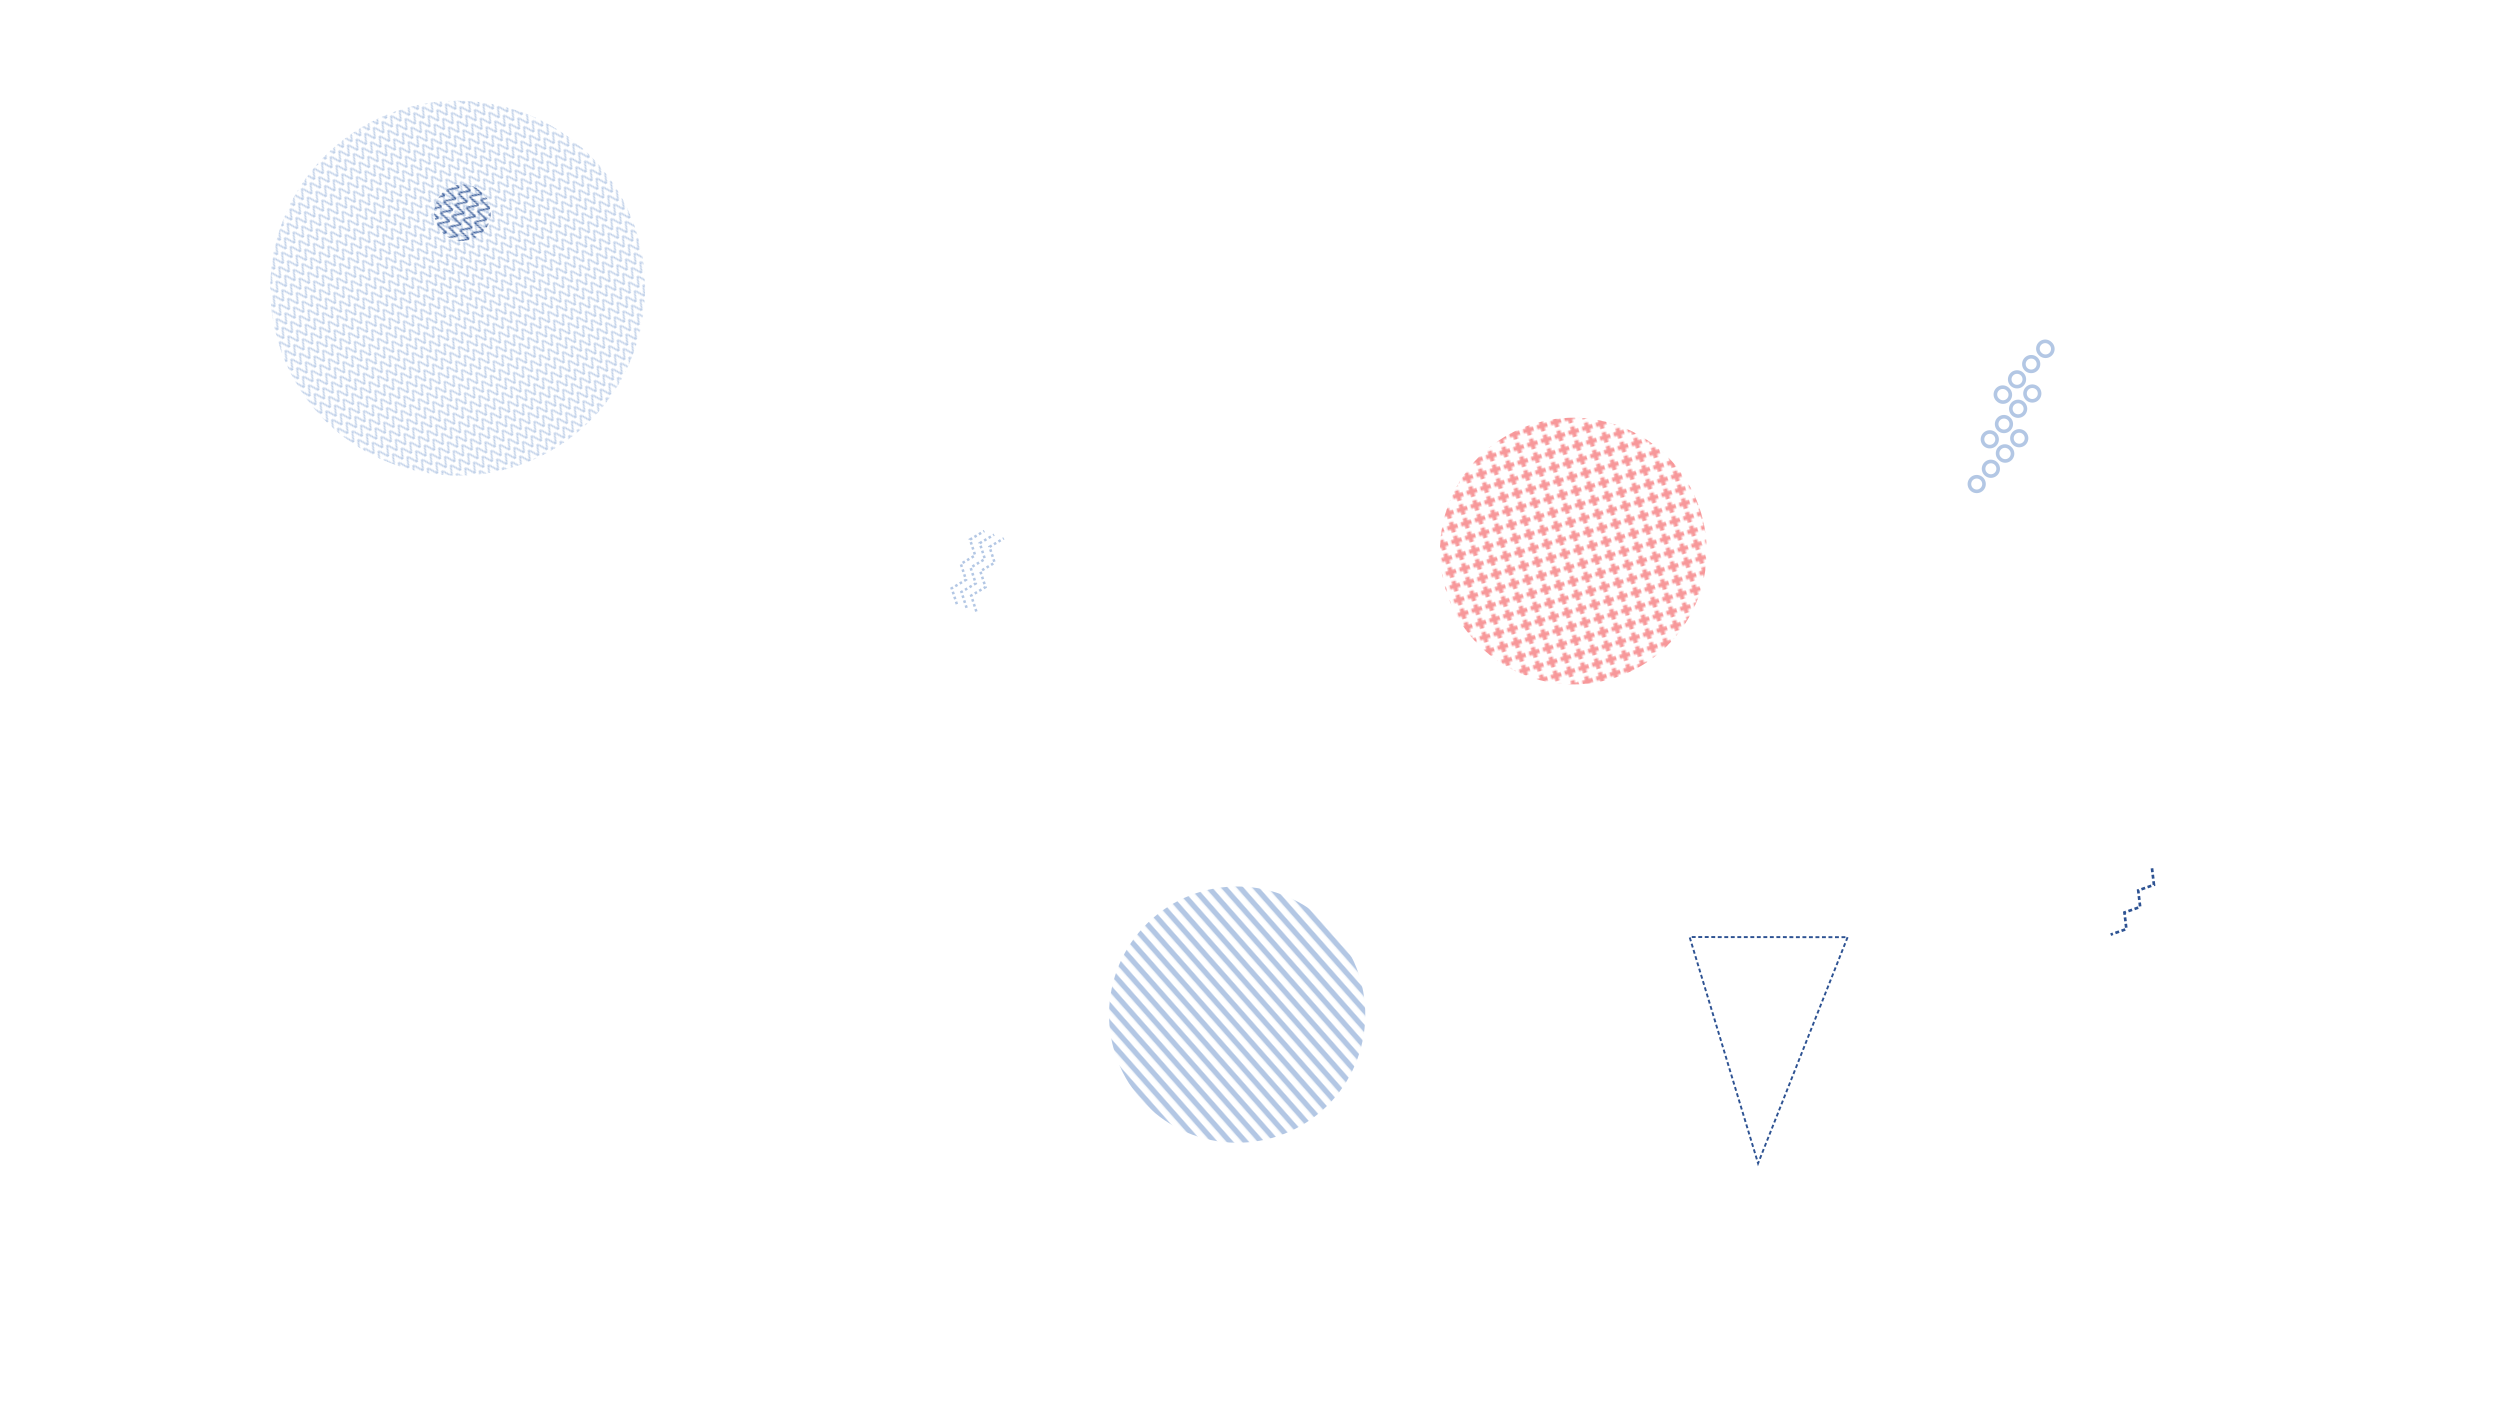 <svg xmlns="http://www.w3.org/2000/svg" version="1.1" xmlns:xlink="http://www.w3.org/1999/xlink" xmlns:svgjs="http://svgjs.dev/svgjs" width="1920" height="1080" preserveAspectRatio="none" viewBox="0 0 1920 1080"><g mask="url(&quot;#SvgjsMask1218&quot;)" fill="none"><rect width="1920" height="1080" x="0" y="0" fill="rgba(255, 255, 255, 1)"></rect><rect width="575.72" height="575.72" clip-path="url(&quot;#SvgjsClipPath1219&quot;)" x="63.65" y="-66.53" fill="url(&quot;#SvgjsPattern1220&quot;)" transform="rotate(145.99, 351.51, 221.33)"></rect><path d="M1554.58 332.45a5.6 5.6 0 1 0-7.62 8.21 5.6 5.6 0 1 0 7.62-8.21zM1543.69 344.18a5.6 5.6 0 1 0-7.61 8.21 5.6 5.6 0 1 0 7.61-8.21zM1532.81 355.91a5.6 5.6 0 1 0-7.62 8.21 5.6 5.6 0 1 0 7.62-8.21zM1521.93 367.64a5.6 5.6 0 1 0-7.62 8.21 5.6 5.6 0 1 0 7.62-8.21zM1564.62 298.11a5.6 5.6 0 1 0-7.62 8.21 5.6 5.6 0 1 0 7.62-8.21zM1553.73 309.84a5.6 5.6 0 1 0-7.62 8.21 5.6 5.6 0 1 0 7.62-8.21zM1542.85 321.57a5.6 5.6 0 1 0-7.62 8.21 5.6 5.6 0 1 0 7.62-8.21zM1531.97 333.3a5.6 5.6 0 1 0-7.62 8.21 5.6 5.6 0 1 0 7.62-8.21zM1574.65 263.77a5.6 5.6 0 1 0-7.61 8.21 5.6 5.6 0 1 0 7.61-8.21zM1563.77 275.5a5.6 5.6 0 1 0-7.62 8.21 5.6 5.6 0 1 0 7.62-8.21zM1552.89 287.23a5.6 5.6 0 1 0-7.62 8.21 5.6 5.6 0 1 0 7.62-8.21zM1542 298.96a5.6 5.6 0 1 0-7.61 8.21 5.6 5.6 0 1 0 7.61-8.21z" stroke="rgba(179, 199, 228, 1)" stroke-width="2.77"></path><path d="M1652.73 666.85L1654.23 679.57 1642.15 683.82 1643.65 696.54 1631.57 700.79 1633.07 713.51 1620.99 717.77" stroke="rgba(45, 82, 146, 1)" stroke-width="2.05" stroke-dasharray="3, 2"></path><path d="M734.87 463.99L730.89 451.82 741.9 445.27 737.92 433.1 748.93 426.55 744.95 414.37 755.96 407.82M742.35 466.81L738.38 454.63 749.38 448.08 745.41 435.91 756.42 429.36 752.44 417.18 763.45 410.63M749.84 469.62L745.87 457.44 756.87 450.89 752.9 438.72 763.9 432.17 759.93 420 770.93 413.45" stroke="rgba(179, 199, 228, 1)" stroke-width="1.95" stroke-dasharray="2, 2"></path><rect width="409.6" height="409.6" clip-path="url(&quot;#SvgjsClipPath1221&quot;)" x="1003.52" y="218.42" fill="url(&quot;#SvgjsPattern1222&quot;)" transform="rotate(163.55, 1208.32, 423.22)"></rect><path d="M1418.95 719.76 L1350.2 893.44L1297.625 719.65z" stroke="rgba(45, 82, 146, 1)" stroke-width="1.49" stroke-dasharray="3, 2"></path><rect width="87" height="87" clip-path="url(&quot;#SvgjsClipPath1223&quot;)" x="311.77" y="119.85" fill="url(&quot;#SvgjsPattern1224&quot;)" transform="rotate(105.76, 355.27, 163.35)"></rect><rect width="393.6" height="393.6" clip-path="url(&quot;#SvgjsClipPath1225&quot;)" x="753.34" y="582.43" fill="url(&quot;#SvgjsPattern1226&quot;)" transform="rotate(48.58, 950.14, 779.23)"></rect></g><defs><mask id="SvgjsMask1218"><rect width="1920" height="1080" fill="#ffffff"></rect></mask><pattern x="0" y="0" width="7.78" height="7.78" patternUnits="userSpaceOnUse" id="SvgjsPattern1220"><path d="M0 7.78L3.89 0L7.78 7.78" stroke="rgba(179, 199, 228, 1)" fill="none"></path></pattern><clipPath id="SvgjsClipPath1219"><circle r="143.93" cx="351.51" cy="221.33"></circle></clipPath><pattern x="0" y="0" width="10.24" height="10.24" patternUnits="userSpaceOnUse" id="SvgjsPattern1222"><path d="M5.12 1L5.12 9.24M1 5.12L9.24 5.12" stroke="rgba(247, 152, 154, 1)" fill="none" stroke-width="3.17"></path></pattern><clipPath id="SvgjsClipPath1221"><circle r="102.4" cx="1208.32" cy="423.22"></circle></clipPath><pattern x="0" y="0" width="8.7" height="8.7" patternUnits="userSpaceOnUse" id="SvgjsPattern1224"><path d="M0 8.7L4.35 0L8.7 8.7" stroke="rgba(45, 82, 146, 1)" fill="none"></path></pattern><clipPath id="SvgjsClipPath1223"><circle r="21.75" cx="355.27" cy="163.35"></circle></clipPath><pattern x="0" y="0" width="393.6" height="8.2" patternUnits="userSpaceOnUse" id="SvgjsPattern1226"><rect width="393.6" height="4.1" x="0" y="0" fill="rgba(179, 199, 228, 1)"></rect><rect width="393.6" height="4.1" x="0" y="4.1" fill="rgba(0, 0, 0, 0)"></rect></pattern><clipPath id="SvgjsClipPath1225"><circle r="98.4" cx="950.14" cy="779.23"></circle></clipPath></defs></svg>